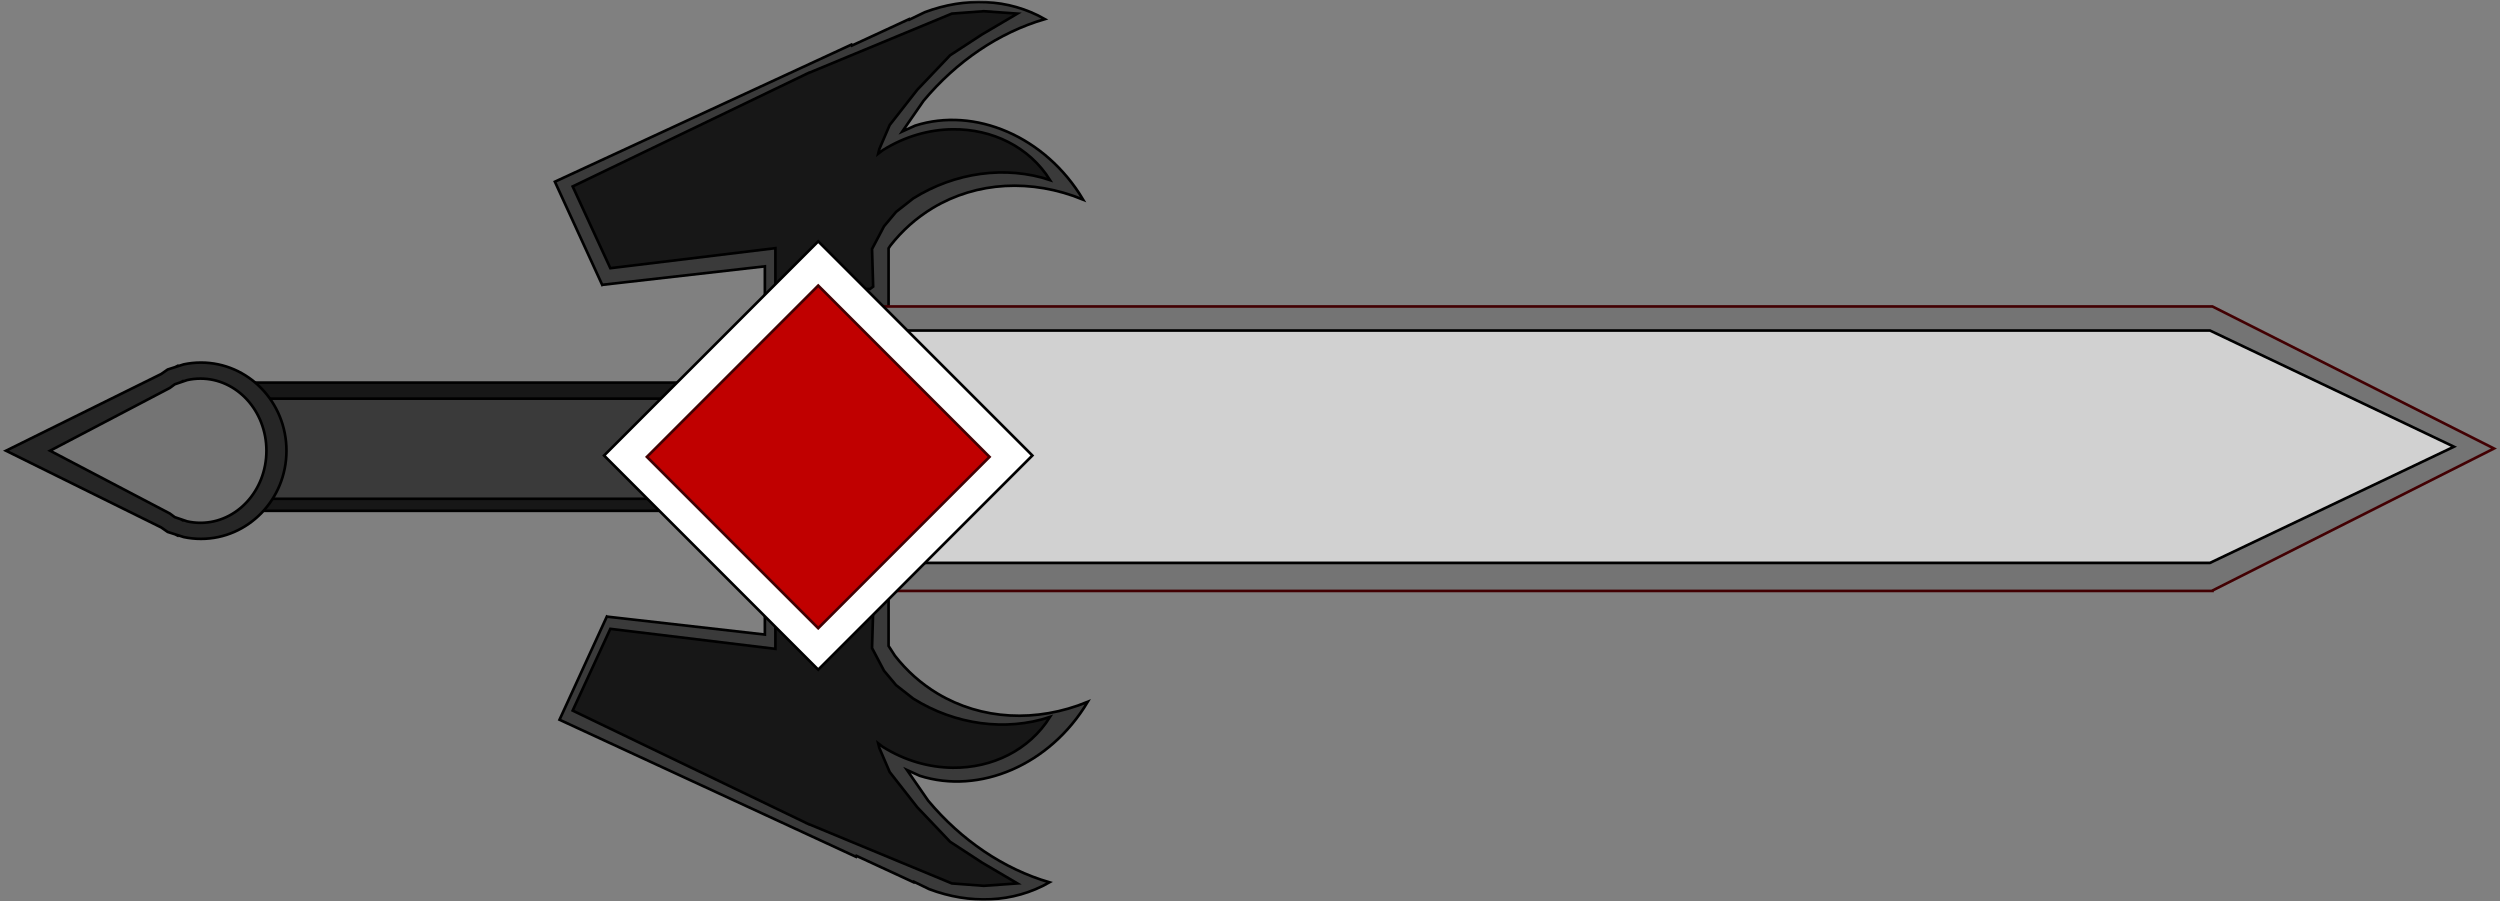 <svg width="624" height="225" viewBox="0 0 624 225" fill="none" xmlns="http://www.w3.org/2000/svg">
<rect x="0" y="0" width="624" height="225" fill="#808080" stroke="none"/>
<mask id="mask0_422_227" style="mask-type:luminance" maskUnits="userSpaceOnUse" x="0" y="0" width="624" height="225">
<path d="M624 0H0V225H624V0Z" fill="white"/>
</mask>
<g mask="url(#mask0_422_227)">
<path d="M233.5 95.5H53.5V127.5H233.5V95.5Z" fill="#171717" stroke="black" stroke-width="0.667" stroke-miterlimit="8"/>
<path d="M211.5 99.5H66.5V124.5H211.5V99.5Z" fill="#3A3A3A" stroke="black" stroke-width="0.667" stroke-miterlimit="8"/>
<path fill-rule="evenodd" clip-rule="evenodd" d="M50.159 90.5C61.945 90.5 71.5 100.35 71.5 112.5C71.5 124.65 61.945 134.5 50.159 134.5C48.686 134.5 47.247 134.346 45.858 134.053L44.182 133.517V133.599L43.713 133.367L41.852 132.771L40.236 131.648L1.5 112.5L40.237 93.351L41.852 92.229L43.712 91.634L44.182 91.401V91.483L45.858 90.947C47.247 90.654 48.686 90.5 50.159 90.5Z" fill="#262626" stroke="black" stroke-width="0.667" stroke-miterlimit="8"/>
<path fill-rule="evenodd" clip-rule="evenodd" d="M50.037 94.5C59.129 94.5 66.5 102.559 66.5 112.5C66.5 122.441 59.129 130.5 50.037 130.5C48.9 130.5 47.791 130.374 46.719 130.134L45.426 129.696V129.762L45.064 129.573L43.629 129.086L42.382 128.167L12.5 112.5L42.383 96.833L43.629 95.915L45.063 95.428L45.426 95.237V95.305L46.719 94.866C47.791 94.626 48.9 94.5 50.037 94.5Z" fill="#747474" stroke="black" stroke-width="0.667" stroke-miterlimit="8"/>
<path fill-rule="evenodd" clip-rule="evenodd" d="M246.149 0.541C251.247 0.79 256.232 2.162 260.804 4.768C249.346 8.103 238.746 15.315 230.521 25.151L225.224 32.809L228.406 31.366C243.231 26.614 260.895 33.966 270.345 49.821C257.498 44.553 243.8 45.312 232.835 51.9C228.723 54.371 225.149 57.569 222.211 61.332L221.79 61.981V161.236L223.366 163.668C226.304 167.431 229.878 170.629 233.99 173.1C244.956 179.688 258.654 180.447 271.5 175.179C262.051 191.034 244.386 198.386 229.561 193.634L226.38 192.191L231.677 199.849C239.901 209.685 250.501 216.897 261.959 220.232C257.387 222.838 252.402 224.21 247.304 224.458C242.206 224.707 236.993 223.833 231.965 221.948L228.129 220.087L228.065 220.227L213.78 213.622L213.669 213.864L139.655 179.646L151.472 153.88L151.55 153.916L190.912 158.392V66.477L150.394 71.084L150.317 71.12L138.5 45.354L212.514 11.136L212.625 11.378L226.91 4.773L226.973 4.913L230.81 3.052C235.838 1.167 241.051 0.293 246.149 0.541Z" fill="#3A3A3A" stroke="black" stroke-width="0.667" stroke-miterlimit="8"/>
<path fill-rule="evenodd" clip-rule="evenodd" d="M245.542 2.799L253.941 3.399L245.111 8.599L237.143 13.799L228.959 22.399L222.068 31.199L219.484 37.199L219.194 38.365L220.37 37.469C225.879 34.018 231.948 32.331 237.823 32.274C247.615 32.179 256.868 36.609 262.086 44.939C251.049 41.276 238.394 42.979 227.929 49.535L223.655 52.891L220.651 56.476L217.661 62.141L217.941 71.539L217.141 72.139H216.341L214.296 72.032L213.987 73.136C213.014 78.959 213.315 84.894 214.969 90.469C208.442 86.084 204.491 79.198 203.38 71.61L203.387 71.457L193.541 70.939V61.939L152.341 66.939L142.941 46.539L201.395 18.402L201.393 18.399L201.457 18.372L201.941 18.139L201.967 18.161L237.574 3.399L245.542 2.799Z" fill="#171717" stroke="black" stroke-width="0.667" stroke-miterlimit="8"/>
<path fill-rule="evenodd" clip-rule="evenodd" d="M214.969 133.43C213.314 139.004 213.013 144.94 213.987 150.763L214.296 151.867L216.341 151.759L217.141 151.759L217.941 152.359L217.661 161.757L220.651 167.423L223.654 171.008L227.929 174.363C238.394 180.919 251.048 182.622 262.086 178.959C256.867 187.289 247.615 191.72 237.823 191.624C231.948 191.567 225.879 189.881 220.37 186.43L219.194 185.534L219.483 186.7L222.068 192.7L228.959 201.5L237.143 210.1L245.111 215.3L253.941 220.5L245.542 221.1L237.573 220.5L201.967 205.738L201.941 205.759L201.457 205.526L201.393 205.5L201.395 205.496L142.941 177.359L152.341 156.959L193.541 161.959L193.541 152.959L203.386 152.441L203.38 152.289C204.49 144.701 208.441 137.815 214.969 133.43Z" fill="#171717" stroke="black" stroke-width="0.667" stroke-miterlimit="8"/>
<path fill-rule="evenodd" clip-rule="evenodd" d="M219.5 76.5H552.232L622.5 111.949L552.232 147.398V147.5H219.5V76.5Z" fill="#747474" stroke="#420002" stroke-width="0.667" stroke-miterlimit="8"/>
<path fill-rule="evenodd" clip-rule="evenodd" d="M218.5 82.5H551.605L612.5 111.5L551.605 140.5H218.5V82.5Z" fill="#D1D1D1" stroke="black" stroke-width="0.667" stroke-miterlimit="8"/>
<path fill-rule="evenodd" clip-rule="evenodd" d="M204.227 60.246L257.677 113.697L204.227 167.147L150.776 113.697L204.227 60.246Z" fill="white" stroke="black" stroke-width="0.667" stroke-miterlimit="8"/>
<path fill-rule="evenodd" clip-rule="evenodd" d="M204.227 71.279L246.987 114.04L204.227 156.8L161.466 114.04L204.227 71.279Z" fill="#C00000" stroke="#420002" stroke-width="0.667" stroke-miterlimit="8"/>
</g>
</svg>
